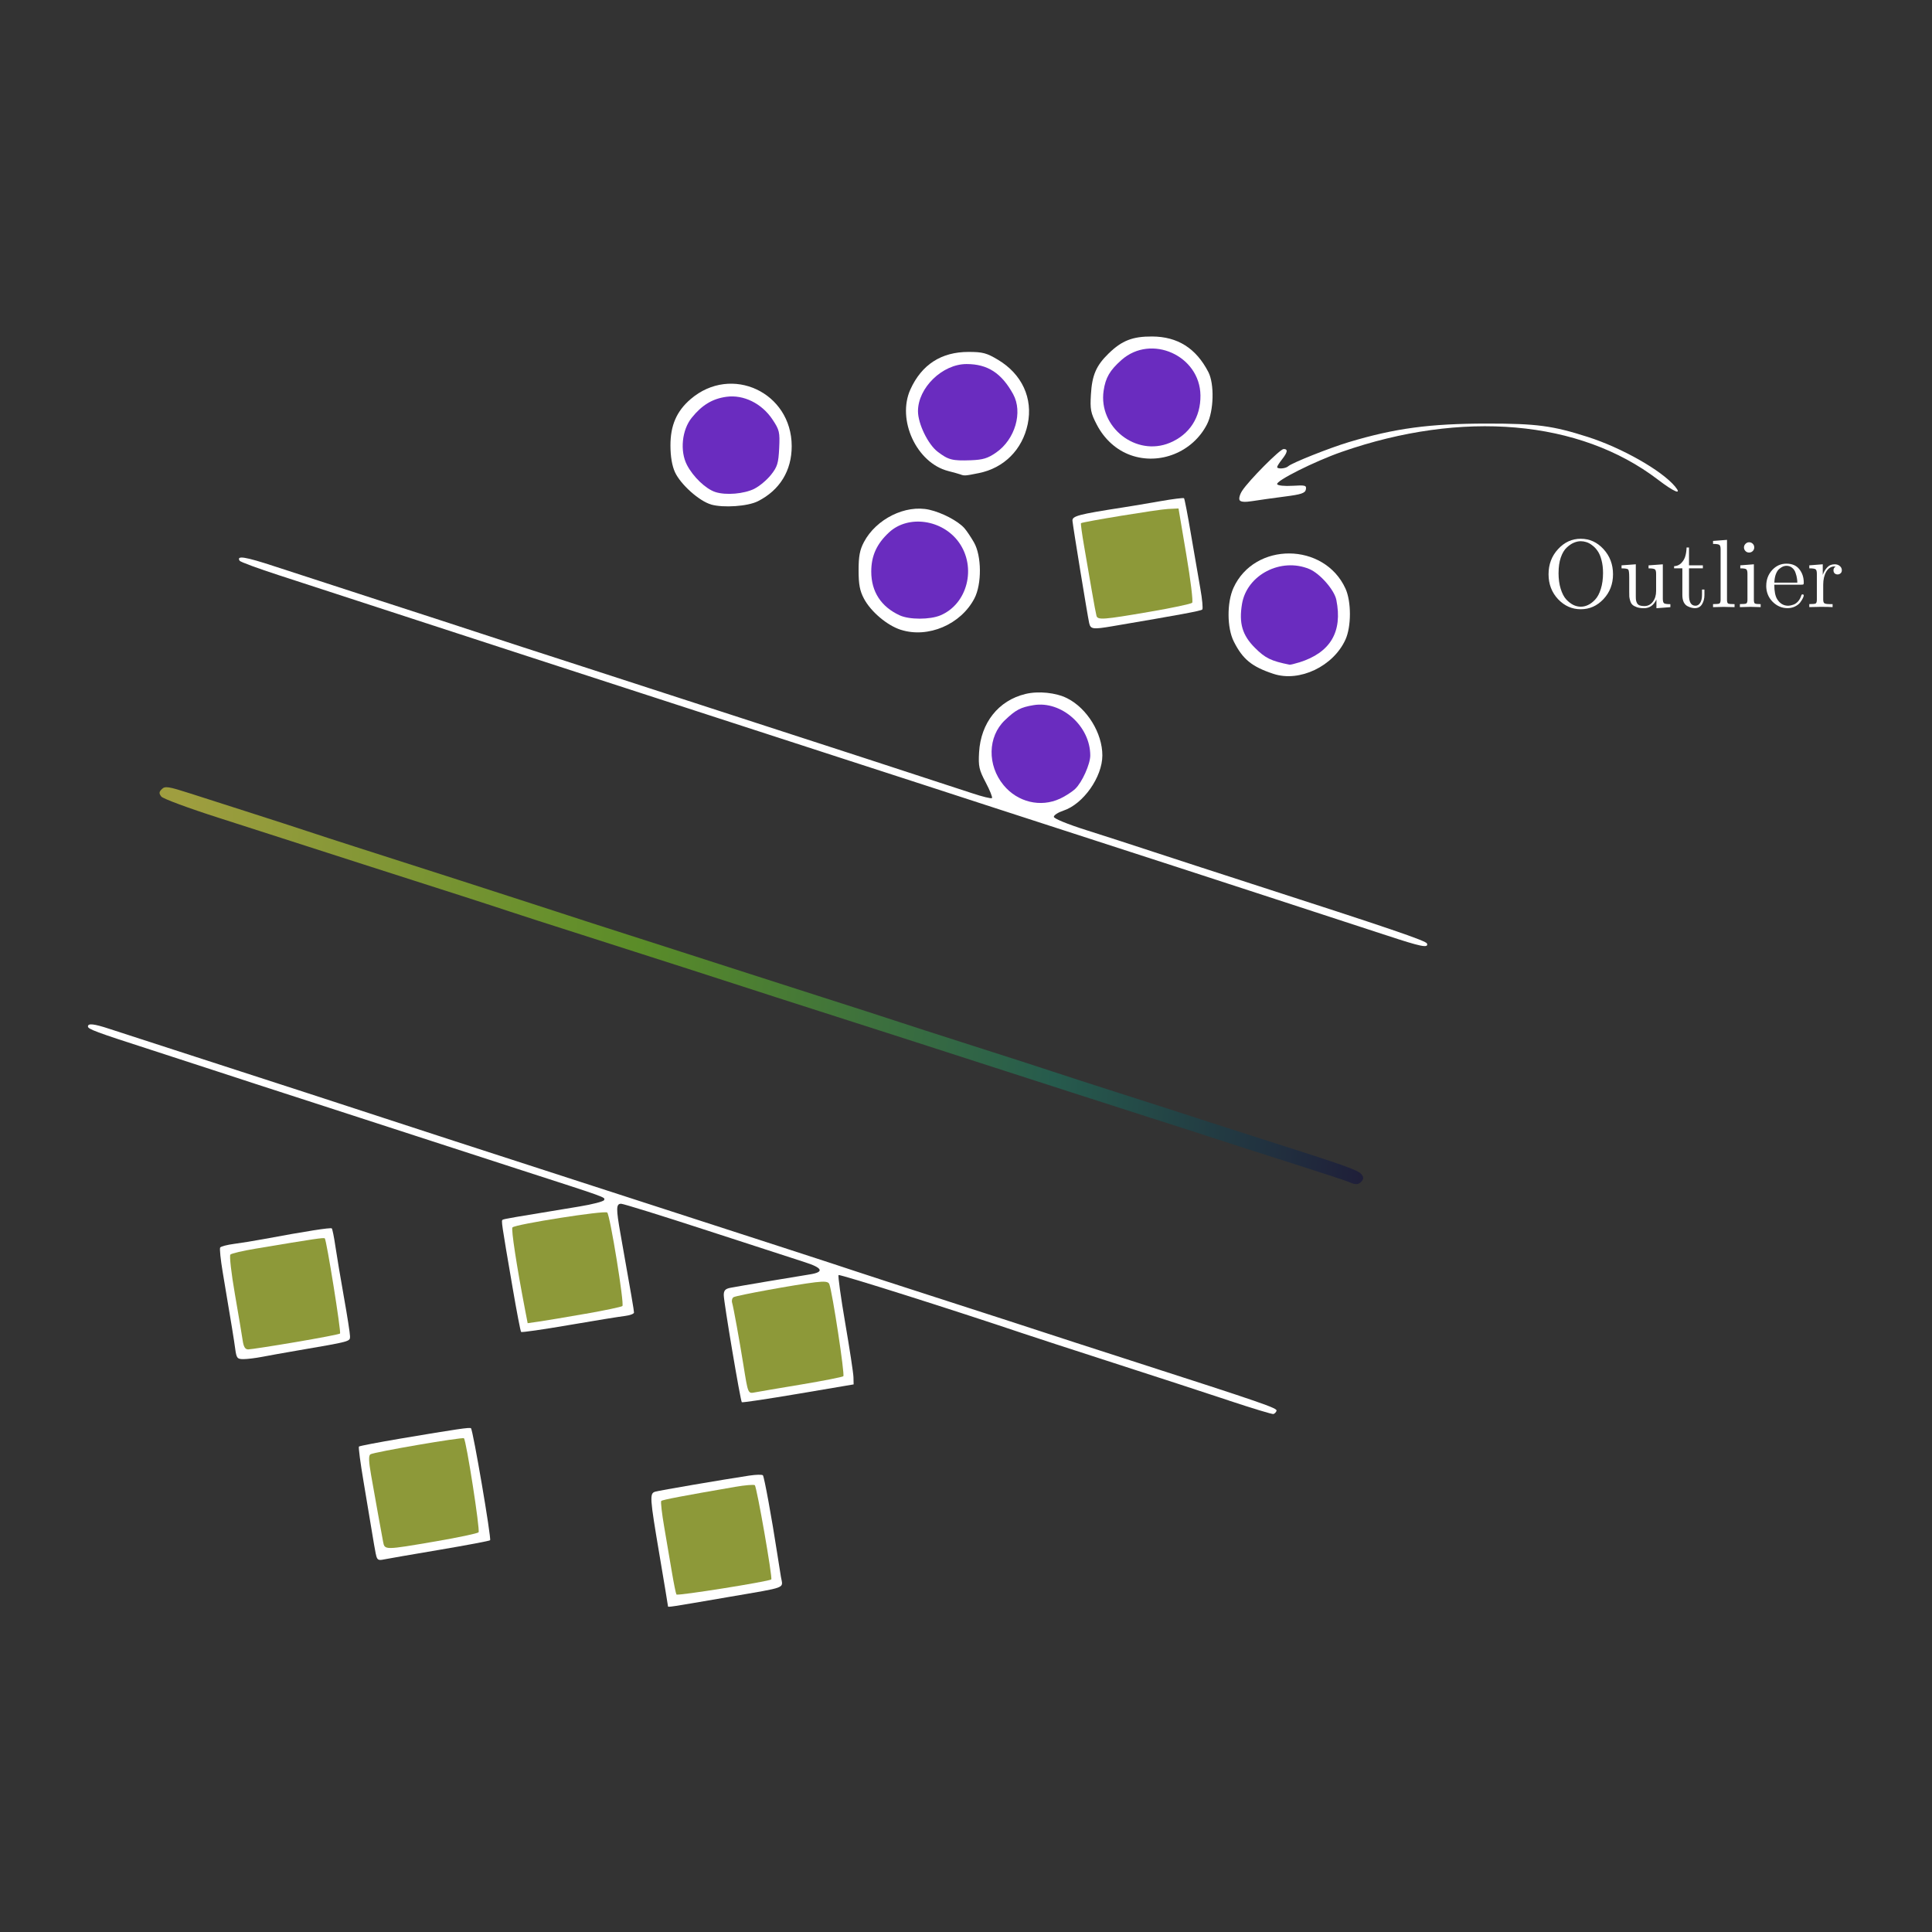 <?xml version="1.0" encoding="UTF-8" standalone="no"?>
<!-- Created with Inkscape (http://www.inkscape.org/) -->

<svg
   width="256"
   height="256"
   viewBox="0 0 67.733 67.733"
   version="1.1"
   id="svg1655"
   inkscape:version="1.2.2 (b0a84865, 2022-12-01)"
   xml:space="preserve"
   sodipodi:docname="soft-margin.svg"
   xmlns:inkscape="http://www.inkscape.org/namespaces/inkscape"
   xmlns:sodipodi="http://sodipodi.sourceforge.net/DTD/sodipodi-0.dtd"
   xmlns:xlink="http://www.w3.org/1999/xlink"
   xmlns="http://www.w3.org/2000/svg"
   xmlns:svg="http://www.w3.org/2000/svg"><rect x="0" y="0" width="67.733" height="67.733" fill="#333333" stroke="none"/><sodipodi:namedview
     id="namedview1657"
     pagecolor="#161618"
     bordercolor="#b400ff"
     borderopacity="0.247"
     inkscape:showpageshadow="false"
     inkscape:pageopacity="1"
     inkscape:pagecheckerboard="0"
     inkscape:deskcolor="#d1d1d1"
     inkscape:document-units="mm"
     showgrid="false"
     borderlayer="false"
     showborder="false"
     inkscape:zoom="1.3037281"
     inkscape:cx="57.527331"
     inkscape:cy="84.756935"
     inkscape:window-width="1512"
     inkscape:window-height="917"
     inkscape:window-x="0"
     inkscape:window-y="65"
     inkscape:window-maximized="0"
     inkscape:current-layer="layer1" /><defs
     id="defs1652"><linearGradient
       inkscape:collect="always"
       id="linearGradient5086"><stop
         style="stop-color:#9f9e3f;stop-opacity:1"
         offset="0"
         id="stop5078" /><stop
         style="stop-color:#5a8c28;stop-opacity:1;"
         offset="0.35"
         id="stop5080" /><stop
         style="stop-color:#265b4d;stop-opacity:1"
         offset="0.667"
         id="stop5082" /><stop
         style="stop-color:#1c0631;stop-opacity:1"
         offset="1"
         id="stop5084" /></linearGradient><linearGradient
       inkscape:collect="always"
       xlink:href="#linearGradient5086"
       id="linearGradient4952"
       x1="102.097"
       y1="182.322"
       x2="148.962"
       y2="188.207"
       gradientUnits="userSpaceOnUse" /></defs><g
     inkscape:label="Layer 1"
     inkscape:groupmode="layer"
     id="layer1"
     transform="translate(-96.503,-147.767)"><g
       id="g6621"><g
         aria-label="Outlier"
         id="text8160"
         style="font-weight:500;font-size:3.398px;font-family:'CMU Serif';-inkscape-font-specification:'CMU Serif, Medium';fill:#ffffff;stroke-width:1.519;paint-order:markers fill stroke"><path
           d="m 150.793,167.899 q 0,-0.52 0.333,-0.88 0.333,-0.364 0.795,-0.364 0.466,0 0.799,0.364 0.333,0.364 0.333,0.88 0,0.513 -0.333,0.87 -0.333,0.357 -0.799,0.357 -0.459,0 -0.795,-0.353 -0.333,-0.357 -0.333,-0.873 z m 0.35,-0.048 q 0,0.316 0.075,0.557 0.075,0.241 0.194,0.374 0.122,0.129 0.251,0.194 0.129,0.061 0.262,0.061 0.129,0 0.255,-0.061 0.129,-0.061 0.248,-0.19 0.122,-0.129 0.197,-0.37 0.078,-0.245 0.078,-0.564 0,-0.248 -0.054,-0.449 -0.051,-0.2 -0.136,-0.319 -0.082,-0.122 -0.19,-0.2 -0.105,-0.082 -0.207,-0.112 -0.099,-0.031 -0.194,-0.031 -0.119,0 -0.245,0.054 -0.122,0.051 -0.248,0.17 -0.126,0.116 -0.207,0.347 -0.078,0.228 -0.078,0.54 z"
           id="path6572" /><path
           d="m 153.352,167.692 v -0.105 l 0.5,-0.037 v 1.128 q 0,0.082 0.007,0.129 0.007,0.048 0.034,0.102 0.027,0.054 0.092,0.082 0.065,0.024 0.167,0.024 0.183,0 0.296,-0.15 0.116,-0.153 0.116,-0.377 v -0.605 q 0,-0.126 -0.044,-0.156 -0.044,-0.034 -0.221,-0.034 v -0.105 l 0.5,-0.037 v 1.206 q 0,0.126 0.044,0.16 0.044,0.031 0.221,0.031 v 0.105 l -0.489,0.037 v -0.306 q -0.143,0.306 -0.438,0.306 -0.15,0 -0.251,-0.037 -0.102,-0.037 -0.153,-0.085 -0.051,-0.048 -0.078,-0.139 -0.027,-0.092 -0.031,-0.146 -0.003,-0.058 -0.003,-0.167 v -0.51 q 0,-0.231 -0.034,-0.272 -0.034,-0.041 -0.231,-0.041 z"
           id="path6574" /><path
           d="m 155.194,167.692 v -0.075 q 0.156,-0.007 0.258,-0.116 0.105,-0.112 0.139,-0.248 0.037,-0.136 0.041,-0.292 h 0.085 v 0.625 h 0.486 v 0.105 h -0.486 v 0.945 q 0,0.367 0.228,0.367 0.099,0 0.163,-0.099 0.065,-0.102 0.065,-0.282 v -0.187 h 0.085 v 0.194 q 0,0.183 -0.085,0.323 -0.085,0.136 -0.251,0.136 -0.061,0 -0.122,-0.017 -0.061,-0.014 -0.139,-0.054 -0.078,-0.041 -0.129,-0.139 -0.048,-0.102 -0.048,-0.248 v -0.938 z"
           id="path6576" /><path
           d="m 156.56,169.051 v -0.105 q 0.18,0 0.221,-0.02 0.044,-0.024 0.044,-0.133 v -1.767 q 0,-0.126 -0.044,-0.156 -0.044,-0.034 -0.221,-0.034 v -0.105 l 0.489,-0.037 v 2.1 q 0,0.109 0.041,0.133 0.044,0.02 0.224,0.02 v 0.105 q -0.041,0 -0.129,-0.003 -0.085,-0.003 -0.15,-0.003 -0.061,-0.003 -0.099,-0.003 -0.041,0 -0.377,0.01 z"
           id="path6578" /><path
           d="m 157.501,169.051 v -0.105 q 0.18,0 0.221,-0.02 0.044,-0.024 0.044,-0.133 v -0.914 q 0,-0.126 -0.044,-0.156 -0.041,-0.031 -0.207,-0.031 v -0.105 l 0.476,-0.037 v 1.247 q 0,0.102 0.034,0.126 0.037,0.024 0.204,0.024 v 0.105 q -0.347,-0.01 -0.353,-0.01 -0.048,0 -0.374,0.01 z m 0.143,-2.093 q 0,-0.068 0.051,-0.122 0.054,-0.058 0.129,-0.058 0.075,0 0.126,0.051 0.054,0.051 0.054,0.129 0,0.078 -0.054,0.129 -0.051,0.051 -0.126,0.051 -0.078,0 -0.129,-0.054 -0.051,-0.054 -0.051,-0.126 z"
           id="path6580" /><path
           d="m 158.425,168.303 q 0,-0.319 0.204,-0.547 0.207,-0.228 0.503,-0.228 0.299,0 0.452,0.194 0.156,0.194 0.156,0.472 0,0.051 -0.014,0.061 -0.014,0.01 -0.071,0.01 h -0.948 q 0,0.347 0.102,0.51 0.143,0.228 0.384,0.228 0.034,0 0.071,-0.007 0.041,-0.007 0.122,-0.034 0.082,-0.031 0.153,-0.109 0.071,-0.078 0.112,-0.2 0.01,-0.048 0.044,-0.048 0.044,0 0.044,0.041 0,0.031 -0.034,0.099 -0.031,0.065 -0.092,0.146 -0.061,0.078 -0.18,0.139 -0.119,0.058 -0.262,0.058 -0.299,0 -0.523,-0.224 -0.224,-0.228 -0.224,-0.561 z m 0.285,-0.109 h 0.805 q 0,-0.071 -0.014,-0.15 -0.01,-0.082 -0.048,-0.19 -0.034,-0.112 -0.119,-0.18 -0.082,-0.071 -0.204,-0.071 -0.054,0 -0.116,0.024 -0.058,0.024 -0.129,0.082 -0.071,0.054 -0.122,0.183 -0.048,0.126 -0.054,0.302 z"
           id="path6582" /><path
           d="m 159.934,169.051 v -0.105 q 0.18,0 0.221,-0.02 0.044,-0.024 0.044,-0.133 v -0.911 q 0,-0.126 -0.044,-0.156 -0.044,-0.034 -0.221,-0.034 v -0.105 l 0.472,-0.037 v 0.374 q 0.048,-0.146 0.15,-0.258 0.102,-0.116 0.268,-0.116 0.109,0 0.18,0.061 0.071,0.061 0.071,0.146 0,0.075 -0.048,0.112 -0.044,0.037 -0.099,0.037 -0.061,0 -0.105,-0.037 -0.041,-0.041 -0.041,-0.109 0,-0.041 0.017,-0.071 0.02,-0.034 0.034,-0.044 0.017,-0.014 0.027,-0.017 -0.007,-0.003 -0.037,-0.003 -0.187,0 -0.296,0.187 -0.105,0.187 -0.105,0.452 v 0.523 q 0,0.099 0.041,0.129 0.041,0.031 0.217,0.031 h 0.071 v 0.105 q -0.136,-0.01 -0.432,-0.01 -0.041,0 -0.105,0.003 -0.065,0 -0.15,0.003 -0.085,0.003 -0.133,0.003 z"
           id="path6584" /></g><path
         style="fill:#ffffff;stroke-width:1"
         d="m 136.142,163.724 c -0.501,-0.179 -0.921,-0.557 -1.188,-1.071 -0.213,-0.41 -0.237,-0.532 -0.205,-1.059 0.04,-0.676 0.186,-1.012 0.622,-1.436 0.466,-0.452 0.84,-0.598 1.525,-0.594 0.894,0.005 1.537,0.411 1.969,1.244 0.217,0.419 0.193,1.368 -0.047,1.836 -0.499,0.974 -1.66,1.442 -2.677,1.08 z"
         id="path1095" /><path
         style="fill:#ffffff;stroke-width:1"
         d="m 130.175,164.4 c -0.047,-0.017 -0.24,-0.071 -0.43,-0.12 -1.108,-0.284 -1.808,-1.796 -1.324,-2.862 0.395,-0.869 1.083,-1.313 2.033,-1.313 0.502,0 0.64,0.037 1.04,0.277 0.839,0.503 1.228,1.348 1.039,2.255 -0.187,0.894 -0.83,1.538 -1.712,1.716 -0.483,0.097 -0.508,0.099 -0.646,0.048 z"
         id="path1091" /><path
         style="fill:#ffffff;stroke-width:1"
         d="m 139.962,165.3 c -0.033,-0.053 0.007,-0.201 0.089,-0.327 0.235,-0.363 1.329,-1.464 1.454,-1.464 0.159,0 0.141,0.112 -0.057,0.364 -0.094,0.119 -0.17,0.239 -0.17,0.267 0,0.079 0.297,0.059 0.387,-0.026 0.121,-0.115 1.444,-0.642 2.123,-0.846 1.621,-0.487 2.836,-0.65 4.85,-0.651 1.738,-6.4e-4 2.295,0.073 3.533,0.469 1.191,0.381 2.591,1.176 3.056,1.736 0.262,0.316 -0.021,0.202 -0.604,-0.243 -2.74,-2.09 -6.847,-2.448 -11.09,-0.967 -0.945,0.33 -2.312,1.016 -2.255,1.131 0.024,0.048 0.261,0.072 0.54,0.055 0.447,-0.027 0.494,-0.015 0.467,0.128 -0.025,0.13 -0.158,0.175 -0.753,0.251 -0.397,0.051 -0.9,0.122 -1.117,0.157 -0.267,0.043 -0.414,0.033 -0.454,-0.033 z"
         id="path1089" /><path
         style="fill:#ffffff;stroke-width:1"
         d="m 121.435,165.454 c -0.417,-0.118 -1.073,-0.704 -1.269,-1.134 -0.102,-0.225 -0.157,-0.546 -0.158,-0.93 -0.002,-0.708 0.216,-1.21 0.709,-1.632 1.427,-1.222 3.539,-0.238 3.542,1.649 10e-4,0.862 -0.418,1.545 -1.187,1.933 -0.353,0.178 -1.202,0.238 -1.639,0.115 z"
         id="path1085" /><path
         style="fill:#ffffff;stroke-width:1"
         d="m 134.688,169.613 c -0.06,-0.271 -0.569,-3.391 -0.586,-3.587 -0.014,-0.168 0.204,-0.226 1.773,-0.469 0.281,-0.044 0.868,-0.142 1.306,-0.219 0.437,-0.077 0.812,-0.124 0.832,-0.104 0.02,0.02 0.13,0.588 0.243,1.261 0.114,0.673 0.262,1.531 0.329,1.905 0.067,0.374 0.097,0.706 0.068,0.736 -0.047,0.048 -0.75,0.178 -3.16,0.587 -0.676,0.115 -0.757,0.103 -0.805,-0.111 z"
         id="path1081" /><path
         style="fill:#ffffff;stroke-width:1"
         d="m 128.087,169.848 c -0.483,-0.154 -1.052,-0.635 -1.296,-1.095 -0.144,-0.272 -0.187,-0.498 -0.187,-0.991 0,-0.493 0.042,-0.718 0.187,-0.991 0.429,-0.812 1.457,-1.32 2.29,-1.134 0.446,0.1 1.009,0.395 1.233,0.648 0.077,0.087 0.228,0.311 0.335,0.498 0.271,0.473 0.278,1.461 0.015,1.965 -0.477,0.913 -1.625,1.403 -2.577,1.099 z"
         id="path1077" /><path
         style="fill:#ffffff;stroke-width:1"
         d="m 141.151,171.392 c -0.76,-0.25 -1.081,-0.512 -1.394,-1.137 -0.239,-0.476 -0.244,-1.364 -0.011,-1.877 0.736,-1.621 3.182,-1.607 3.927,0.023 0.208,0.455 0.208,1.331 -2e-5,1.789 -0.425,0.936 -1.611,1.502 -2.521,1.202 z"
         id="path1073" /><path
         style="fill:#ffffff;stroke-width:1"
         d="m 145.107,180.558 c -0.632,-0.209 -2.393,-0.784 -3.914,-1.278 -1.521,-0.494 -3.033,-0.987 -3.361,-1.095 -0.328,-0.109 -1.629,-0.531 -2.893,-0.938 -1.264,-0.407 -2.853,-0.923 -3.531,-1.145 -0.679,-0.222 -1.789,-0.584 -2.468,-0.803 -0.679,-0.219 -1.98,-0.642 -2.893,-0.938 -3.459,-1.125 -5.141,-1.671 -7.615,-2.472 -1.404,-0.455 -2.993,-0.971 -3.531,-1.147 -1.085,-0.355 -6.525,-2.128 -8.613,-2.806 -0.736,-0.239 -1.359,-0.468 -1.384,-0.51 -0.12,-0.194 0.199,-0.142 1.246,0.203 0.625,0.206 2.284,0.746 3.688,1.2 1.404,0.454 2.993,0.971 3.531,1.149 0.538,0.178 2.127,0.695 3.531,1.148 1.404,0.454 2.993,0.969 3.531,1.146 0.538,0.177 1.457,0.475 2.042,0.663 1.525,0.491 7.324,2.38 8.103,2.639 0.362,0.121 0.679,0.199 0.704,0.173 0.025,-0.025 -0.073,-0.272 -0.219,-0.548 -0.234,-0.443 -0.261,-0.566 -0.233,-1.055 0.06,-1.037 0.68,-1.819 1.624,-2.047 0.457,-0.111 1.07,-0.048 1.464,0.15 0.699,0.351 1.236,1.224 1.234,2.006 -0.001,0.758 -0.671,1.705 -1.366,1.934 -0.184,0.061 -0.335,0.158 -0.335,0.217 0,0.061 0.475,0.256 1.127,0.463 0.62,0.196 1.683,0.54 2.361,0.764 0.679,0.223 2.21,0.722 3.404,1.107 4.935,1.594 6.158,2.011 6.191,2.109 0.056,0.167 -0.207,0.113 -1.426,-0.29 z"
         id="path1069" /><path
         style="fill:url(#linearGradient4952);stroke-width:1;fill-opacity:1"
         d="m 143.789,189.203 c -0.094,-0.041 -1.032,-0.349 -2.085,-0.684 -1.053,-0.335 -2.183,-0.697 -2.51,-0.806 -0.328,-0.108 -1.457,-0.472 -2.51,-0.808 -1.053,-0.336 -2.24,-0.718 -2.638,-0.848 -0.398,-0.13 -1.642,-0.532 -2.765,-0.892 -1.123,-0.36 -2.31,-0.744 -2.638,-0.852 -0.328,-0.108 -1.285,-0.415 -2.127,-0.683 -0.842,-0.268 -1.972,-0.63 -2.51,-0.805 -1.801,-0.586 -5.214,-1.684 -7.147,-2.3 -1.053,-0.335 -2.182,-0.699 -2.51,-0.809 -0.631,-0.211 -2.023,-0.66 -5.148,-1.659 -1.053,-0.337 -2.182,-0.701 -2.51,-0.808 -0.328,-0.108 -1.457,-0.471 -2.51,-0.807 -1.053,-0.336 -1.963,-0.673 -2.022,-0.748 -0.087,-0.112 -0.084,-0.161 0.019,-0.263 0.111,-0.111 0.228,-0.093 1.001,0.155 0.481,0.154 1.468,0.471 2.193,0.703 0.725,0.232 1.587,0.512 1.914,0.621 0.328,0.109 1.074,0.352 1.659,0.539 2.044,0.653 5.663,1.818 6.254,2.013 0.882,0.291 2.982,0.97 5.148,1.662 1.053,0.337 2.183,0.701 2.51,0.808 0.328,0.108 1.457,0.47 2.51,0.806 1.053,0.336 2.182,0.7 2.51,0.81 0.328,0.11 1.572,0.511 2.765,0.892 1.193,0.381 2.438,0.782 2.765,0.893 0.328,0.11 1.457,0.476 2.51,0.812 1.053,0.336 2.183,0.7 2.51,0.808 0.328,0.108 1.457,0.472 2.51,0.807 2.731,0.87 3.178,1.029 3.296,1.175 0.077,0.095 0.08,0.159 0.011,0.242 -0.107,0.129 -0.212,0.135 -0.456,0.027 z"
         id="path1067" /><path
         style="fill:#ffffff;stroke-width:1"
         d="m 104.749,195.054 c -0.046,-0.34 -0.111,-0.739 -0.438,-2.686 -0.073,-0.436 -0.114,-0.825 -0.089,-0.864 0.024,-0.039 0.245,-0.097 0.491,-0.129 0.246,-0.032 0.715,-0.108 1.042,-0.169 1.482,-0.276 2.343,-0.41 2.38,-0.373 0.022,0.022 0.08,0.306 0.127,0.631 0.048,0.325 0.182,1.127 0.299,1.782 0.117,0.655 0.213,1.27 0.213,1.367 6.1e-4,0.189 0.042,0.178 -1.871,0.506 -0.445,0.076 -0.992,0.174 -1.217,0.218 -0.225,0.043 -0.516,0.079 -0.648,0.079 -0.218,0 -0.244,-0.033 -0.289,-0.362 z"
         id="path1063" /><path
         style="fill:#ffffff;stroke-width:1"
         d="m 139.577,196.864 c -0.819,-0.272 -2.638,-0.865 -4.042,-1.318 -1.404,-0.453 -2.821,-0.914 -3.148,-1.025 -2.418,-0.816 -6.446,-2.091 -6.485,-2.052 -0.026,0.026 0.079,0.786 0.234,1.688 0.155,0.902 0.285,1.754 0.288,1.893 l 0.006,0.252 -1.944,0.329 c -1.069,0.181 -1.958,0.314 -1.976,0.296 -0.049,-0.049 -0.633,-3.515 -0.633,-3.756 0,-0.162 0.054,-0.221 0.234,-0.256 0.256,-0.05 2.245,-0.386 2.78,-0.469 0.52,-0.081 0.459,-0.228 -0.18,-0.431 -0.318,-0.101 -1.864,-0.603 -3.434,-1.115 -1.571,-0.512 -2.92,-0.931 -2.999,-0.931 -0.177,0 -0.18,0.162 -0.02,1.064 0.383,2.16 0.472,2.675 0.472,2.75 0,0.045 -0.144,0.099 -0.319,0.12 -0.175,0.02 -1.057,0.163 -1.96,0.318 -0.902,0.155 -1.658,0.264 -1.679,0.242 -0.021,-0.021 -0.157,-0.725 -0.3,-1.564 -0.397,-2.318 -0.4,-2.337 -0.345,-2.37 0.048,-0.029 0.353,-0.082 2.682,-0.463 0.464,-0.076 0.857,-0.178 0.873,-0.227 0.035,-0.105 0.162,-0.059 -3.079,-1.106 -1.404,-0.453 -2.993,-0.969 -3.531,-1.146 -0.538,-0.177 -2.127,-0.693 -3.531,-1.146 -1.404,-0.453 -2.936,-0.951 -3.403,-1.106 -0.468,-0.155 -1.521,-0.498 -2.34,-0.762 -1.936,-0.624 -2.212,-0.727 -2.212,-0.82 0,-0.118 0.21,-0.095 0.747,0.082 0.268,0.088 1.635,0.532 3.039,0.986 2.721,0.88 5.575,1.808 6.552,2.13 0.869,0.286 3.585,1.169 6.935,2.253 6.177,1.999 9.244,2.995 9.572,3.109 0.187,0.065 1.661,0.543 3.276,1.064 1.615,0.52 3.146,1.017 3.403,1.103 0.257,0.086 1.617,0.527 3.021,0.979 4.668,1.504 5.157,1.673 5.126,1.768 -0.017,0.051 -0.067,0.102 -0.111,0.113 -0.044,0.011 -0.75,-0.203 -1.569,-0.475 z"
         id="path1057" /><path
         style="fill:#ffffff;stroke-width:1"
         d="m 109.678,202.249 c -0.027,-0.131 -0.089,-0.488 -0.138,-0.792 -0.049,-0.304 -0.18,-1.089 -0.291,-1.744 -0.111,-0.655 -0.184,-1.21 -0.162,-1.232 0.022,-0.022 0.679,-0.148 1.46,-0.28 1.997,-0.336 2.43,-0.4 2.468,-0.361 0.073,0.073 0.722,3.874 0.67,3.926 -0.024,0.024 -0.822,0.174 -1.774,0.335 -0.952,0.161 -1.833,0.313 -1.957,0.339 -0.195,0.041 -0.233,0.015 -0.275,-0.192 z"
         id="path1053" /><path
         style="fill:#ffffff;stroke-width:1"
         d="m 119.922,204.081 c 0,-0.02 -0.134,-0.828 -0.298,-1.797 -0.343,-2.031 -0.352,-2.16 -0.149,-2.221 0.141,-0.043 2.386,-0.426 3.297,-0.564 0.234,-0.035 0.449,-0.04 0.477,-0.01 0.046,0.049 0.311,1.497 0.501,2.734 0.04,0.257 0.099,0.629 0.131,0.825 0.07,0.422 0.269,0.345 -1.833,0.707 -2.1,0.361 -2.127,0.365 -2.127,0.326 z"
         id="path894" /><path
         style="fill:#8d9939;stroke-width:1;fill-opacity:1"
         d="m 111.783,201.804 c 0.789,-0.135 1.463,-0.278 1.498,-0.317 0.06,-0.068 -0.429,-3.212 -0.513,-3.296 -0.051,-0.051 -3.155,0.482 -3.279,0.562 -0.067,0.044 -0.06,0.247 0.023,0.723 0.152,0.863 0.365,2.047 0.422,2.343 0.056,0.293 0.046,0.294 1.848,-0.015 z"
         id="path1055" /><path
         style="fill:#8d9939;stroke-width:1;fill-opacity:1"
         d="m 123.543,203.139 c 0.051,-0.051 -0.509,-3.255 -0.578,-3.304 -0.037,-0.026 -0.345,-1.7e-4 -0.684,0.058 -1.823,0.314 -2.555,0.454 -2.596,0.495 -0.025,0.025 0.022,0.439 0.105,0.919 0.083,0.48 0.204,1.194 0.27,1.586 0.066,0.392 0.137,0.741 0.158,0.775 0.034,0.055 3.253,-0.458 3.325,-0.529 z"
         id="path1051" /><path
         style="fill:#8d9939;stroke-width:1;fill-opacity:1"
         d="m 124.601,196.304 c 0.772,-0.129 1.433,-0.259 1.468,-0.289 0.057,-0.049 -0.382,-2.938 -0.491,-3.228 -0.034,-0.09 -0.151,-0.105 -0.489,-0.066 -0.692,0.082 -2.766,0.46 -2.869,0.524 -0.051,0.031 -0.073,0.121 -0.049,0.199 0.045,0.148 0.255,1.305 0.396,2.184 0.162,1.012 0.157,1.001 0.406,0.953 0.124,-0.024 0.857,-0.149 1.629,-0.277 z"
         id="path1059" /><path
         style="fill:#8d9939;stroke-width:1;fill-opacity:1"
         d="m 117.029,193.827 c 0.679,-0.119 1.261,-0.242 1.294,-0.272 0.074,-0.068 -0.429,-3.171 -0.531,-3.278 -0.079,-0.083 -3.219,0.41 -3.323,0.521 -0.052,0.056 0.148,1.361 0.445,2.903 l 0.088,0.455 0.396,-0.057 c 0.218,-0.031 0.952,-0.154 1.63,-0.273 z"
         id="path1061" /><path
         style="fill:#8d9939;stroke-width:1;fill-opacity:1"
         d="m 106.867,194.819 c 0.832,-0.141 1.533,-0.276 1.557,-0.3 0.046,-0.046 -0.471,-3.272 -0.534,-3.336 -0.034,-0.034 -0.359,0.014 -2.432,0.361 -0.444,0.074 -0.84,0.167 -0.878,0.206 -0.039,0.039 0.032,0.659 0.157,1.379 0.125,0.72 0.248,1.452 0.273,1.627 0.033,0.231 0.087,0.319 0.195,0.319 0.082,0 0.831,-0.115 1.663,-0.256 z"
         id="path1065" /><path
         style="fill:#8d9939;stroke-width:1;fill-opacity:1"
         d="m 136.798,169.217 c 0.788,-0.135 1.464,-0.278 1.501,-0.318 0.037,-0.04 -0.055,-0.8 -0.206,-1.689 l -0.273,-1.617 -0.377,0.018 c -0.337,0.016 -2.975,0.448 -3.042,0.498 -0.015,0.011 0.035,0.378 0.111,0.816 0.076,0.437 0.197,1.14 0.269,1.561 0.072,0.421 0.146,0.814 0.163,0.872 0.045,0.151 0.239,0.136 1.853,-0.141 z"
         id="path1083" /><path
         style="fill:#6a2cbf;stroke-width:1;fill-opacity:1"
         d="m 142.053,170.99 c 1.093,-0.344 1.524,-1.071 1.3,-2.192 -0.07,-0.349 -0.574,-0.925 -0.945,-1.081 -0.996,-0.416 -2.191,0.202 -2.362,1.222 -0.113,0.679 0.01,1.097 0.453,1.54 0.363,0.363 0.565,0.461 1.213,0.591 0.028,0.006 0.181,-0.031 0.34,-0.081 z"
         id="path1075" /><path
         style="fill:#6a2cbf;stroke-width:1;fill-opacity:1"
         d="m 133.663,175.769 c 0.187,-0.087 0.43,-0.244 0.539,-0.349 0.238,-0.228 0.524,-0.865 0.524,-1.167 0,-1.03 -1.009,-1.926 -1.987,-1.765 -0.457,0.076 -0.625,0.164 -1.009,0.531 -0.601,0.575 -0.62,1.575 -0.043,2.275 0.492,0.596 1.297,0.79 1.976,0.474 z"
         id="path1071" /><path
         style="fill:#6a2cbf;stroke-width:1;fill-opacity:1"
         d="m 129.471,169.341 c 0.952,-0.398 1.277,-1.685 0.648,-2.562 -0.574,-0.8 -1.77,-0.971 -2.443,-0.351 -0.436,0.402 -0.628,0.823 -0.628,1.379 0,0.704 0.346,1.235 1,1.534 0.337,0.154 1.054,0.154 1.424,-3.2e-4 z"
         id="path1079" /><path
         style="fill:#6a2cbf;stroke-width:1;fill-opacity:1"
         d="m 137.516,163.291 c 0.692,-0.289 1.083,-0.896 1.073,-1.664 -0.018,-1.395 -1.727,-2.161 -2.767,-1.241 -0.411,0.364 -0.561,0.622 -0.628,1.081 -0.186,1.278 1.138,2.318 2.321,1.824 z"
         id="path1097" /><path
         style="fill:#6a2cbf;stroke-width:1;fill-opacity:1"
         d="m 131.428,163.631 c 0.664,-0.461 0.941,-1.415 0.594,-2.046 -0.407,-0.739 -0.895,-1.055 -1.633,-1.055 -0.847,0 -1.703,0.831 -1.703,1.653 0,0.44 0.351,1.163 0.691,1.422 0.375,0.286 0.513,0.321 1.158,0.298 0.43,-0.016 0.599,-0.067 0.893,-0.272 z"
         id="path1093" /><path
         style="fill:#6a2cbf;stroke-width:1;fill-opacity:1"
         d="m 122.953,164.9 c 0.175,-0.087 0.435,-0.305 0.578,-0.484 0.225,-0.282 0.263,-0.407 0.289,-0.936 0.027,-0.567 0.01,-0.639 -0.238,-1.011 -0.375,-0.561 -1.013,-0.874 -1.613,-0.791 -0.489,0.067 -0.858,0.29 -1.216,0.736 -0.343,0.426 -0.418,1.166 -0.167,1.652 0.215,0.417 0.66,0.842 0.996,0.951 0.37,0.12 1.005,0.066 1.372,-0.116 z"
         id="path1087" /></g></g></svg>
